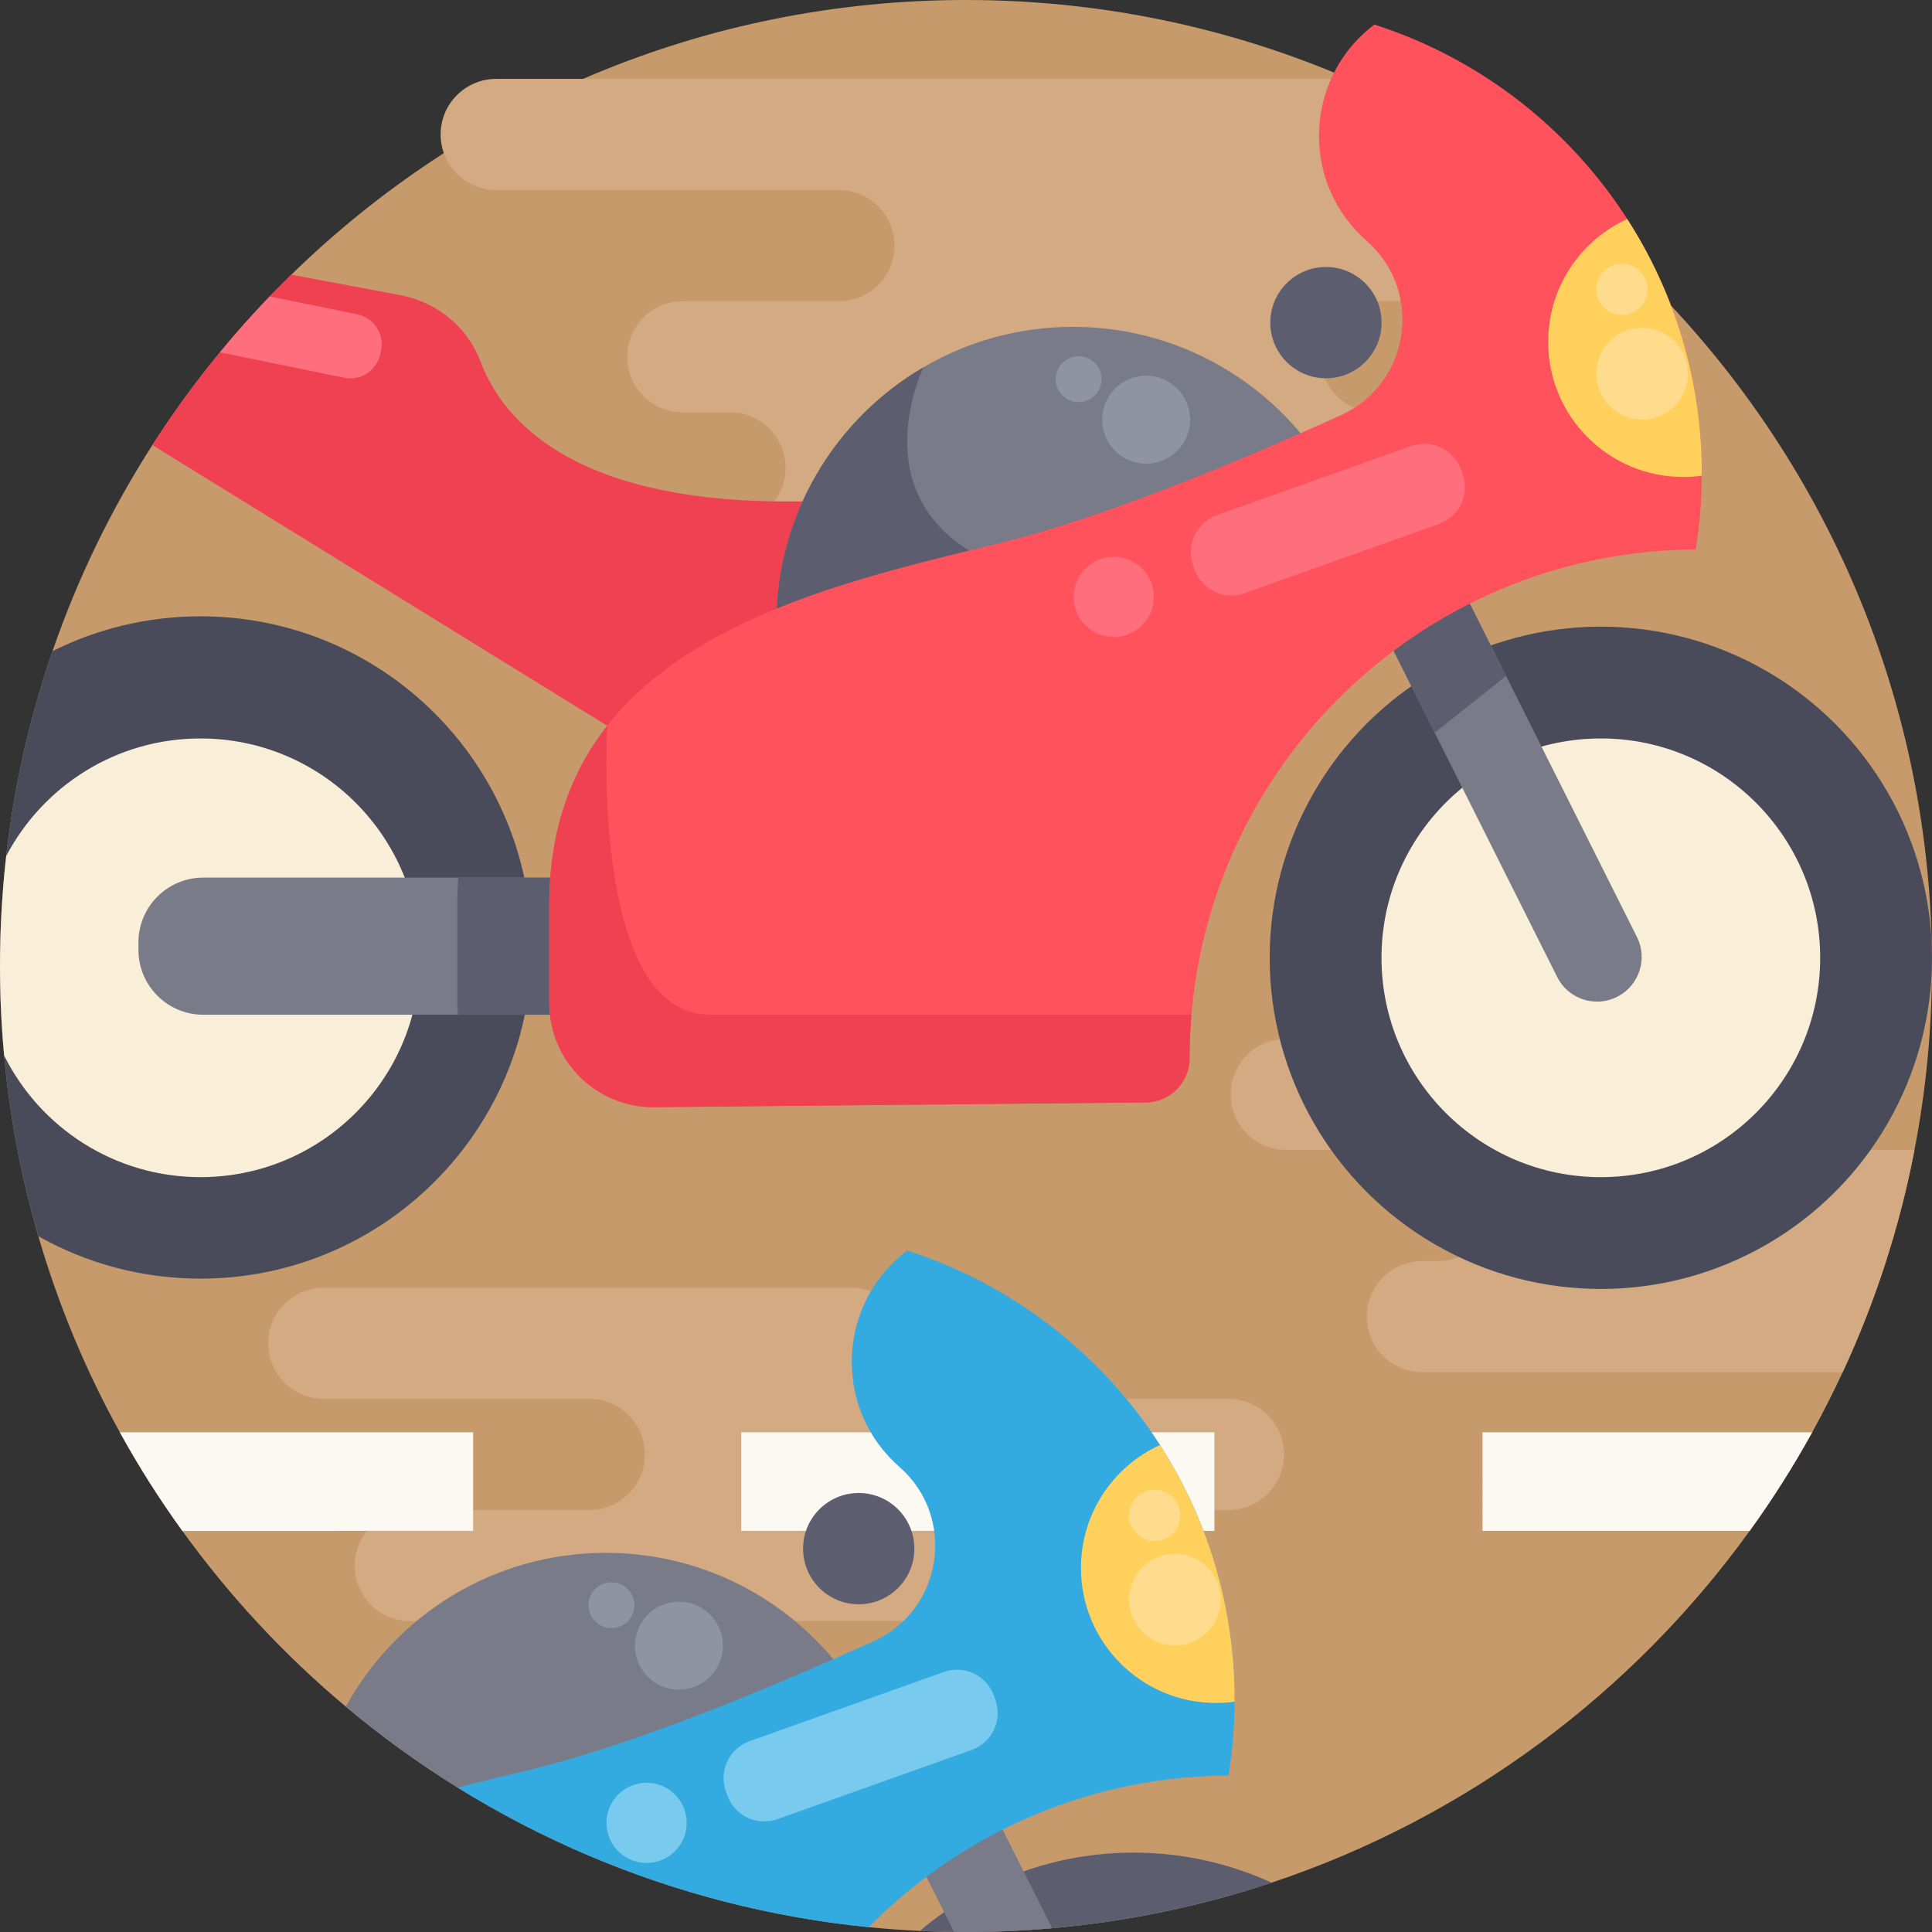 <?xml version="1.0" encoding="iso-8859-1"?>
<!-- Generator: Adobe Illustrator 19.0.0, SVG Export Plug-In . SVG Version: 6.00 Build 0)  -->
<svg xmlns="http://www.w3.org/2000/svg" xmlns:xlink="http://www.w3.org/1999/xlink" version="1.1" id="Capa_1" x="0px" y="0px" viewBox="0 0 512 512" style="enable-background:new 0 0 512 512;" xml:space="preserve">
<rect x="0" y="0" width="512" height="512" fill="#333333" stroke="none"/>
<path style="fill:#C69A6A;" d="M512,256c0,16.666-1.599,32.967-4.639,48.744c-3.971,20.626-10.428,40.375-19.038,58.911  c-2.508,5.413-5.204,10.721-8.077,15.924c-4.995,9.059-10.533,17.784-16.562,26.122c-31.096,43.081-75.274,76.089-126.704,93.226  c-18.536,6.175-38.024,10.292-58.169,12.069C271.297,511.666,263.69,512,256,512c-1.055,0-2.111-0.01-3.166-0.021  c-3.03-0.031-6.06-0.125-9.07-0.272c-4.545-0.209-9.059-0.543-13.542-0.982c-26.039-2.612-50.928-9.112-74.073-18.923  c-12.121-5.151-23.771-11.191-34.858-18.077c-10.407-6.447-20.313-13.625-29.654-21.452c-16.29-13.657-30.856-29.299-43.311-46.571  c-6.04-8.338-11.567-17.063-16.562-26.122c-9.017-16.311-16.3-33.719-21.598-51.963c-4.493-15.412-7.565-31.431-9.07-47.898  C0.366,271.914,0,263.993,0,256c0-9.853,0.554-19.571,1.64-29.132c2.132-18.787,6.29-36.968,12.278-54.303  c6.656-19.362,15.59-37.669,26.457-54.617c5.486-8.558,11.473-16.76,17.91-24.576c4.2-5.11,8.6-10.041,13.187-14.806  c1.87-1.954,3.783-3.877,5.726-5.778C123.34,27.752,186.42,0,256,0C397.385,0,512,114.615,512,256z"/>
<g>
	<path style="fill:#D3AA81;" d="M406.42,65.089L406.42,65.089c0-8.135-6.594-14.728-14.728-14.728h-4.909   c-8.135,0-14.728-6.594-14.728-14.728l0,0c0-8.135-6.594-14.728-14.728-14.728H131.495c-8.135,0-14.728,6.594-14.728,14.728l0,0   c0,8.135,6.594,14.728,14.728,14.728h90.824c8.135,0,14.728,6.594,14.728,14.728l0,0c0,8.135-6.594,14.728-14.728,14.728h-41.365   c-8.135,0-14.728,6.594-14.728,14.728l0,0c0,8.135,6.594,14.728,14.728,14.728h12.496c8.135,0,14.728,6.594,14.728,14.728l0,0   c0,8.135-6.594,14.728-14.728,14.728h-44.771c-8.135,0-14.728,6.594-14.728,14.728l0,0c0,8.135,6.594,14.728,14.728,14.728H360.79   c8.135,0,14.728-6.594,14.728-14.728l0,0c0-8.135,6.594-14.728,14.728-14.728h1.447c8.135,0,14.728-6.594,14.728-14.728l0,0   c0-8.135-6.594-14.728-14.728-14.728h-27.001c-8.135,0-14.728-6.594-14.728-14.728l0,0c0-8.135,6.594-14.728,14.728-14.728h27.001   C399.826,79.817,406.42,73.223,406.42,65.089z"/>
	<path style="fill:#D3AA81;" d="M507.361,304.744c-3.971,20.626-10.428,40.375-19.038,58.911H376.926   c-4.065,0-7.743-1.651-10.407-4.315s-4.315-6.343-4.315-10.407c0-8.14,6.593-14.733,14.723-14.733h4.096   c4.065,0,7.753-1.651,10.418-4.315c2.664-2.664,4.315-6.343,4.315-10.407c0-8.14-6.593-14.733-14.733-14.733h-40.145   c-4.065,0-7.743-1.651-10.418-4.315c-2.664-2.664-4.315-6.343-4.315-10.407c0-8.14,6.604-14.733,14.733-14.733H464.99   c8.129,0,14.733,6.593,14.733,14.733c0,8.129,6.593,14.723,14.723,14.723H507.361z"/>
	<path style="fill:#D3AA81;" d="M170.898,385.438L170.898,385.438c0,8.135-6.594,14.728-14.728,14.728h-47.461   c-8.135,0-14.728,6.594-14.728,14.728l0,0c0,8.135,6.594,14.728,14.728,14.728h139.917c8.135,0,14.728-6.594,14.728-14.728l0,0   c0-8.135,6.594-14.728,14.728-14.728h47.461c8.135,0,14.728-6.594,14.728-14.728l0,0c0-8.135-6.594-14.728-14.728-14.728H255.17   c-8.135,0-14.728-6.594-14.728-14.728l0,0c0-8.135-6.594-14.728-14.728-14.728H85.797c-8.135,0-14.728,6.594-14.728,14.728l0,0   c0,8.135,6.594,14.728,14.728,14.728h70.373C164.304,370.71,170.898,377.304,170.898,385.438z"/>
</g>
<g>
	<path style="fill:#FCF8F2;" d="M125.388,379.58v26.122H48.327c-6.04-8.338-11.567-17.063-16.562-26.122H125.388z"/>
	<rect x="196.441" y="379.58" style="fill:#FCF8F2;" width="125.388" height="26.122"/>
	<path style="fill:#FCF8F2;" d="M480.246,379.58c-4.995,9.059-10.533,17.784-16.562,26.122h-70.802V379.58H480.246z"/>
</g>
<circle style="fill:#494B5B;" cx="424.239" cy="253.827" r="87.761"/>
<circle style="fill:#F9EED7;" cx="424.239" cy="253.827" r="58.129"/>
<path style="fill:#494B5B;" d="M140.904,251.089c0,48.462-39.299,87.761-87.761,87.761c-15.621,0-30.281-4.075-42.977-11.233  c-4.493-15.412-7.565-31.431-9.07-47.898C0.366,271.914,0,263.993,0,256c0-9.853,0.554-19.571,1.64-29.132  c2.132-18.787,6.29-36.968,12.278-54.303c11.807-5.914,25.119-9.237,39.225-9.237C101.606,163.328,140.904,202.616,140.904,251.089z  "/>
<path style="fill:#F9EED7;" d="M111.271,253.827c0,32.11-26.028,58.128-58.128,58.128c-22.81,0-42.538-13.124-52.046-32.235  C0.366,271.914,0,263.993,0,256c0-9.853,0.554-19.571,1.64-29.132c9.707-18.526,29.121-31.169,51.503-31.169  C85.243,195.699,111.271,221.727,111.271,253.827z"/>
<g>
	<path style="fill:#797B89;" d="M205.354,249.762v1.964c0,9.488-7.701,17.189-17.189,17.189H53.875   c-9.498,0-17.189-7.701-17.189-17.189v-1.964c0-9.498,7.69-17.189,17.189-17.189h134.29   C197.653,232.573,205.354,240.264,205.354,249.762z"/>
	<path style="fill:#797B89;" d="M428.586,264.15c-1.714,0.878-3.542,1.285-5.339,1.285c-4.315,0-8.474-2.361-10.553-6.478   l-32.486-64.784l-20.574-41.033l-7.743-15.444c-2.957-5.831-0.627-12.946,5.193-15.903c5.831-2.957,12.946-0.627,15.903,5.193   l10.574,21.107l15.569,31.044v0.01l34.649,69.11C436.736,254.077,434.416,261.193,428.586,264.15z"/>
</g>
<polygon style="fill:#5C5E70;" points="399.13,179.137 399.13,179.148 380.207,194.173 359.633,153.14 383.561,148.093 "/>
<path style="fill:#EF4152;" d="M248.884,176.347l-87.959,15.987l-120.55-74.386c5.486-8.558,11.473-16.76,17.91-24.576  c4.2-5.11,8.6-10.041,13.187-14.806c1.87-1.954,3.783-3.877,5.726-5.778l28.902,5.433c9.613,1.808,17.784,8.38,21.222,17.544  c5.81,15.506,24.68,38.16,85.379,37.094L248.884,176.347z"/>
<path style="fill:#797B89;" d="M362.956,165.23c0,21.4-45.913,1.557-89.297,1.526h-0.094c-43.405,0-67.814,41.88-67.814-1.526  c0-28.975,15.673-54.293,39.016-67.918c11.619-6.802,25.151-10.689,39.581-10.689C327.764,86.622,362.956,121.814,362.956,165.23z"/>
<g>
	<path style="fill:#5C5E70;" d="M273.659,166.755h-0.094c-43.405,0-67.814,41.88-67.814-1.526c0-28.975,15.673-54.293,39.016-67.918   c0,0-20.762,41.89,28.327,55.505C286.229,156.453,283.993,161.426,273.659,166.755z"/>
	<path style="fill:#5C5E70;" d="M205.354,249.762v1.964c0,9.488-7.701,17.189-17.189,17.189h-66.8   c-0.125-1.003-0.178-2.017-0.178-3.051v-26.133c0-2.456,0.094-4.838,0.261-7.158h66.717   C197.653,232.573,205.354,240.264,205.354,249.762z"/>
</g>
<path style="fill:#FF525D;" d="M451.009,125.513c0,0.178,0,0.366-0.01,0.554c-0.021,6.656-0.575,13.187-1.62,19.56  c-37.063,0.188-70.604,15.339-94.866,39.717c-21.723,21.828-36.018,51.054-38.766,83.571c-0.324,3.803-0.491,7.649-0.491,11.536  c0,6.478-5.245,11.713-11.713,11.713l-130.152,1.254c-15.329,0.146-27.826-12.236-27.826-27.554v-26.133  c0-19.884,5.831-35.276,15.35-47.397c22.967-29.257,67.448-39.528,103.445-48.253c27.826-6.74,63.948-21.786,90.979-34.043  c18.401-8.338,22.026-32.893,6.834-46.195c-8.453-7.398-12.633-17.617-12.633-27.815c0-11.086,4.942-22.152,14.681-29.518  c25.172,8.067,46.864,23.886,62.265,44.648c1.661,2.247,3.25,4.545,4.744,6.886C443.758,77.5,451.009,100.665,451.009,125.513z"/>
<path style="fill:#FFD15C;" d="M451.006,125.509c0,0.185,0,0.37-0.01,0.556c-1.604,0.227-3.25,0.34-4.927,0.34  c-19.766,0-35.79-16.024-35.79-35.79c0-14.471,8.588-26.935,20.949-32.571C443.756,77.502,451.006,100.662,451.006,125.509z"/>
<g>
	<circle style="fill:#FFDC8D;" cx="435.179" cy="99.015" r="12.14"/>
	<circle style="fill:#FFDC8D;" cx="429.819" cy="76.696" r="6.779"/>
</g>
<g>
	<circle style="fill:#9093A0;" cx="303.741" cy="111.219" r="11.656"/>
	<circle style="fill:#9093A0;" cx="285.853" cy="100.498" r="6.075"/>
</g>
<g>
	<path style="fill:#FF6E7C;" d="M387.616,125.6l-0.398-1.118c-1.923-5.399-7.859-8.216-13.257-6.292l-51.497,18.344   c-5.399,1.923-8.216,7.859-6.292,13.257l0.398,1.118c1.923,5.399,7.859,8.216,13.257,6.292l51.497-18.344   C386.722,136.934,389.54,130.999,387.616,125.6z"/>
	<circle style="fill:#FF6E7C;" cx="295.163" cy="158.187" r="10.628"/>
</g>
<circle style="fill:#5C5E70;" cx="351.389" cy="85.504" r="14.744"/>
<path style="fill:#FF6E7C;" d="M100.989,92.86l-0.188,0.909c-0.899,4.389-5.172,7.22-9.561,6.332l-32.956-6.729  c4.2-5.11,8.6-10.041,13.187-14.806l23.197,4.733C99.056,84.198,101.878,88.482,100.989,92.86z"/>
<path style="fill:#5C5E70;" d="M336.98,498.928c-18.536,6.175-38.024,10.292-58.169,12.069C271.297,511.666,263.69,512,256,512  c-1.055,0-2.111-0.01-3.166-0.021c-3.03-0.031-6.06-0.125-9.07-0.272c2.069-1.755,4.221-3.417,6.447-4.963  c6.437-4.504,13.5-8.161,21.044-10.804c9.122-3.229,18.944-4.974,29.163-4.974C313.469,490.966,325.851,493.819,336.98,498.928z"/>
<g>
	<path style="fill:#797B89;" d="M278.81,510.997C271.297,511.666,263.69,512,256,512c-1.055,0-2.111-0.01-3.166-0.021l-2.623-5.235   l-4.702-9.373l-6.583-13.145l-5.893-11.755l-4.953-9.874c-1.964-3.877-1.599-8.317,0.575-11.724   c0.031-0.052,0.073-0.115,0.115-0.167c1.087-1.651,2.612-3.051,4.503-4.012c2.853-1.452,6.029-1.63,8.861-0.752   c2.947,0.92,5.528,2.978,7.032,5.945l6.311,12.591l10.219,20.386l5.559,11.076L278.81,510.997z"/>
	<path style="fill:#797B89;" d="M239.146,490.12c0,17.398-30.365,7.534-65.055,3.229c0,0,0,0-0.01,0   c-2.518-0.313-5.057-0.606-7.628-0.846h-0.01c-3.417-0.324-6.844-0.564-10.292-0.7c-12.121-5.151-23.771-11.191-34.858-18.077   c-10.407-6.447-20.313-13.625-29.654-21.452c13.364-24.294,39.215-40.751,68.901-40.751c24.221,0,45.892,10.961,60.312,28.181   c2.884,3.448,5.486,7.147,7.743,11.065c0.031,0.031,0.052,0.073,0.063,0.104c3.615,6.259,6.395,13.061,8.171,20.25   c1.066,4.242,1.766,8.62,2.1,13.103C239.073,486.17,239.146,488.135,239.146,490.12z"/>
</g>
<path style="fill:#34ABE0;" d="M327.189,450.403c0,0.188,0,0.376-0.01,0.564c-0.021,6.646-0.575,13.176-1.609,19.56  c-21.525,0.104-41.859,5.266-59.873,14.336c-7.116,3.584-13.866,7.774-20.187,12.507c-5.245,3.929-10.198,8.234-14.817,12.873  c-0.157,0.157-0.313,0.324-0.47,0.481c-26.039-2.612-50.928-9.112-74.073-18.923c-12.121-5.151-23.771-11.191-34.858-18.077  c6.562-1.682,13.03-3.239,19.247-4.744c24.304-5.893,54.93-18.119,80.311-29.278c3.678-1.62,7.252-3.218,10.679-4.765  c18.39-8.338,22.026-32.904,6.823-46.195c-8.453-7.398-12.622-17.617-12.622-27.826c0-11.086,4.932-22.152,14.67-29.508  c25.172,8.056,46.864,23.886,62.276,44.648c1.651,2.247,3.25,4.535,4.733,6.886C319.937,402.401,327.189,425.556,327.189,450.403z"/>
<path style="fill:#FFD15C;" d="M327.191,450.407c0,0.185,0,0.37-0.01,0.556c-1.604,0.226-3.25,0.34-4.927,0.34  c-19.766,0-35.79-16.023-35.79-35.79c0-14.471,8.588-26.935,20.949-32.57C319.94,402.4,327.191,425.561,327.191,450.407z"/>
<g>
	<circle style="fill:#FFDC8D;" cx="311.359" cy="423.915" r="12.14"/>
	<circle style="fill:#FFDC8D;" cx="305.998" cy="401.596" r="6.779"/>
</g>
<g>
	<circle style="fill:#9093A0;" cx="179.921" cy="436.12" r="11.656"/>
	<circle style="fill:#9093A0;" cx="162.043" cy="425.388" r="6.075"/>
</g>
<g>
	<path style="fill:#78CAEF;" d="M263.8,450.498l-0.398-1.118c-1.923-5.399-7.859-8.216-13.257-6.292l-51.497,18.344   c-5.399,1.923-8.216,7.859-6.292,13.257l0.398,1.118c1.923,5.399,7.859,8.216,13.257,6.292l51.497-18.344   C262.906,461.832,265.724,455.896,263.8,450.498z"/>
	<circle style="fill:#78CAEF;" cx="171.353" cy="483.077" r="10.628"/>
</g>
<circle style="fill:#5C5E70;" cx="227.568" cy="410.405" r="14.743"/>
<path style="fill:#EF4152;" d="M315.747,268.915c-0.324,3.803-0.491,7.649-0.491,11.536c0,6.478-5.245,11.713-11.713,11.713  l-130.152,1.254c-15.329,0.146-27.826-12.236-27.826-27.554v-26.133c0-19.884,5.831-35.276,15.35-47.397h0.01  c0,0-4.587,76.581,27.24,76.581L315.747,268.915L315.747,268.915z"/>
<g>
</g>
<g>
</g>
<g>
</g>
<g>
</g>
<g>
</g>
<g>
</g>
<g>
</g>
<g>
</g>
<g>
</g>
<g>
</g>
<g>
</g>
<g>
</g>
<g>
</g>
<g>
</g>
<g>
</g>
</svg>
